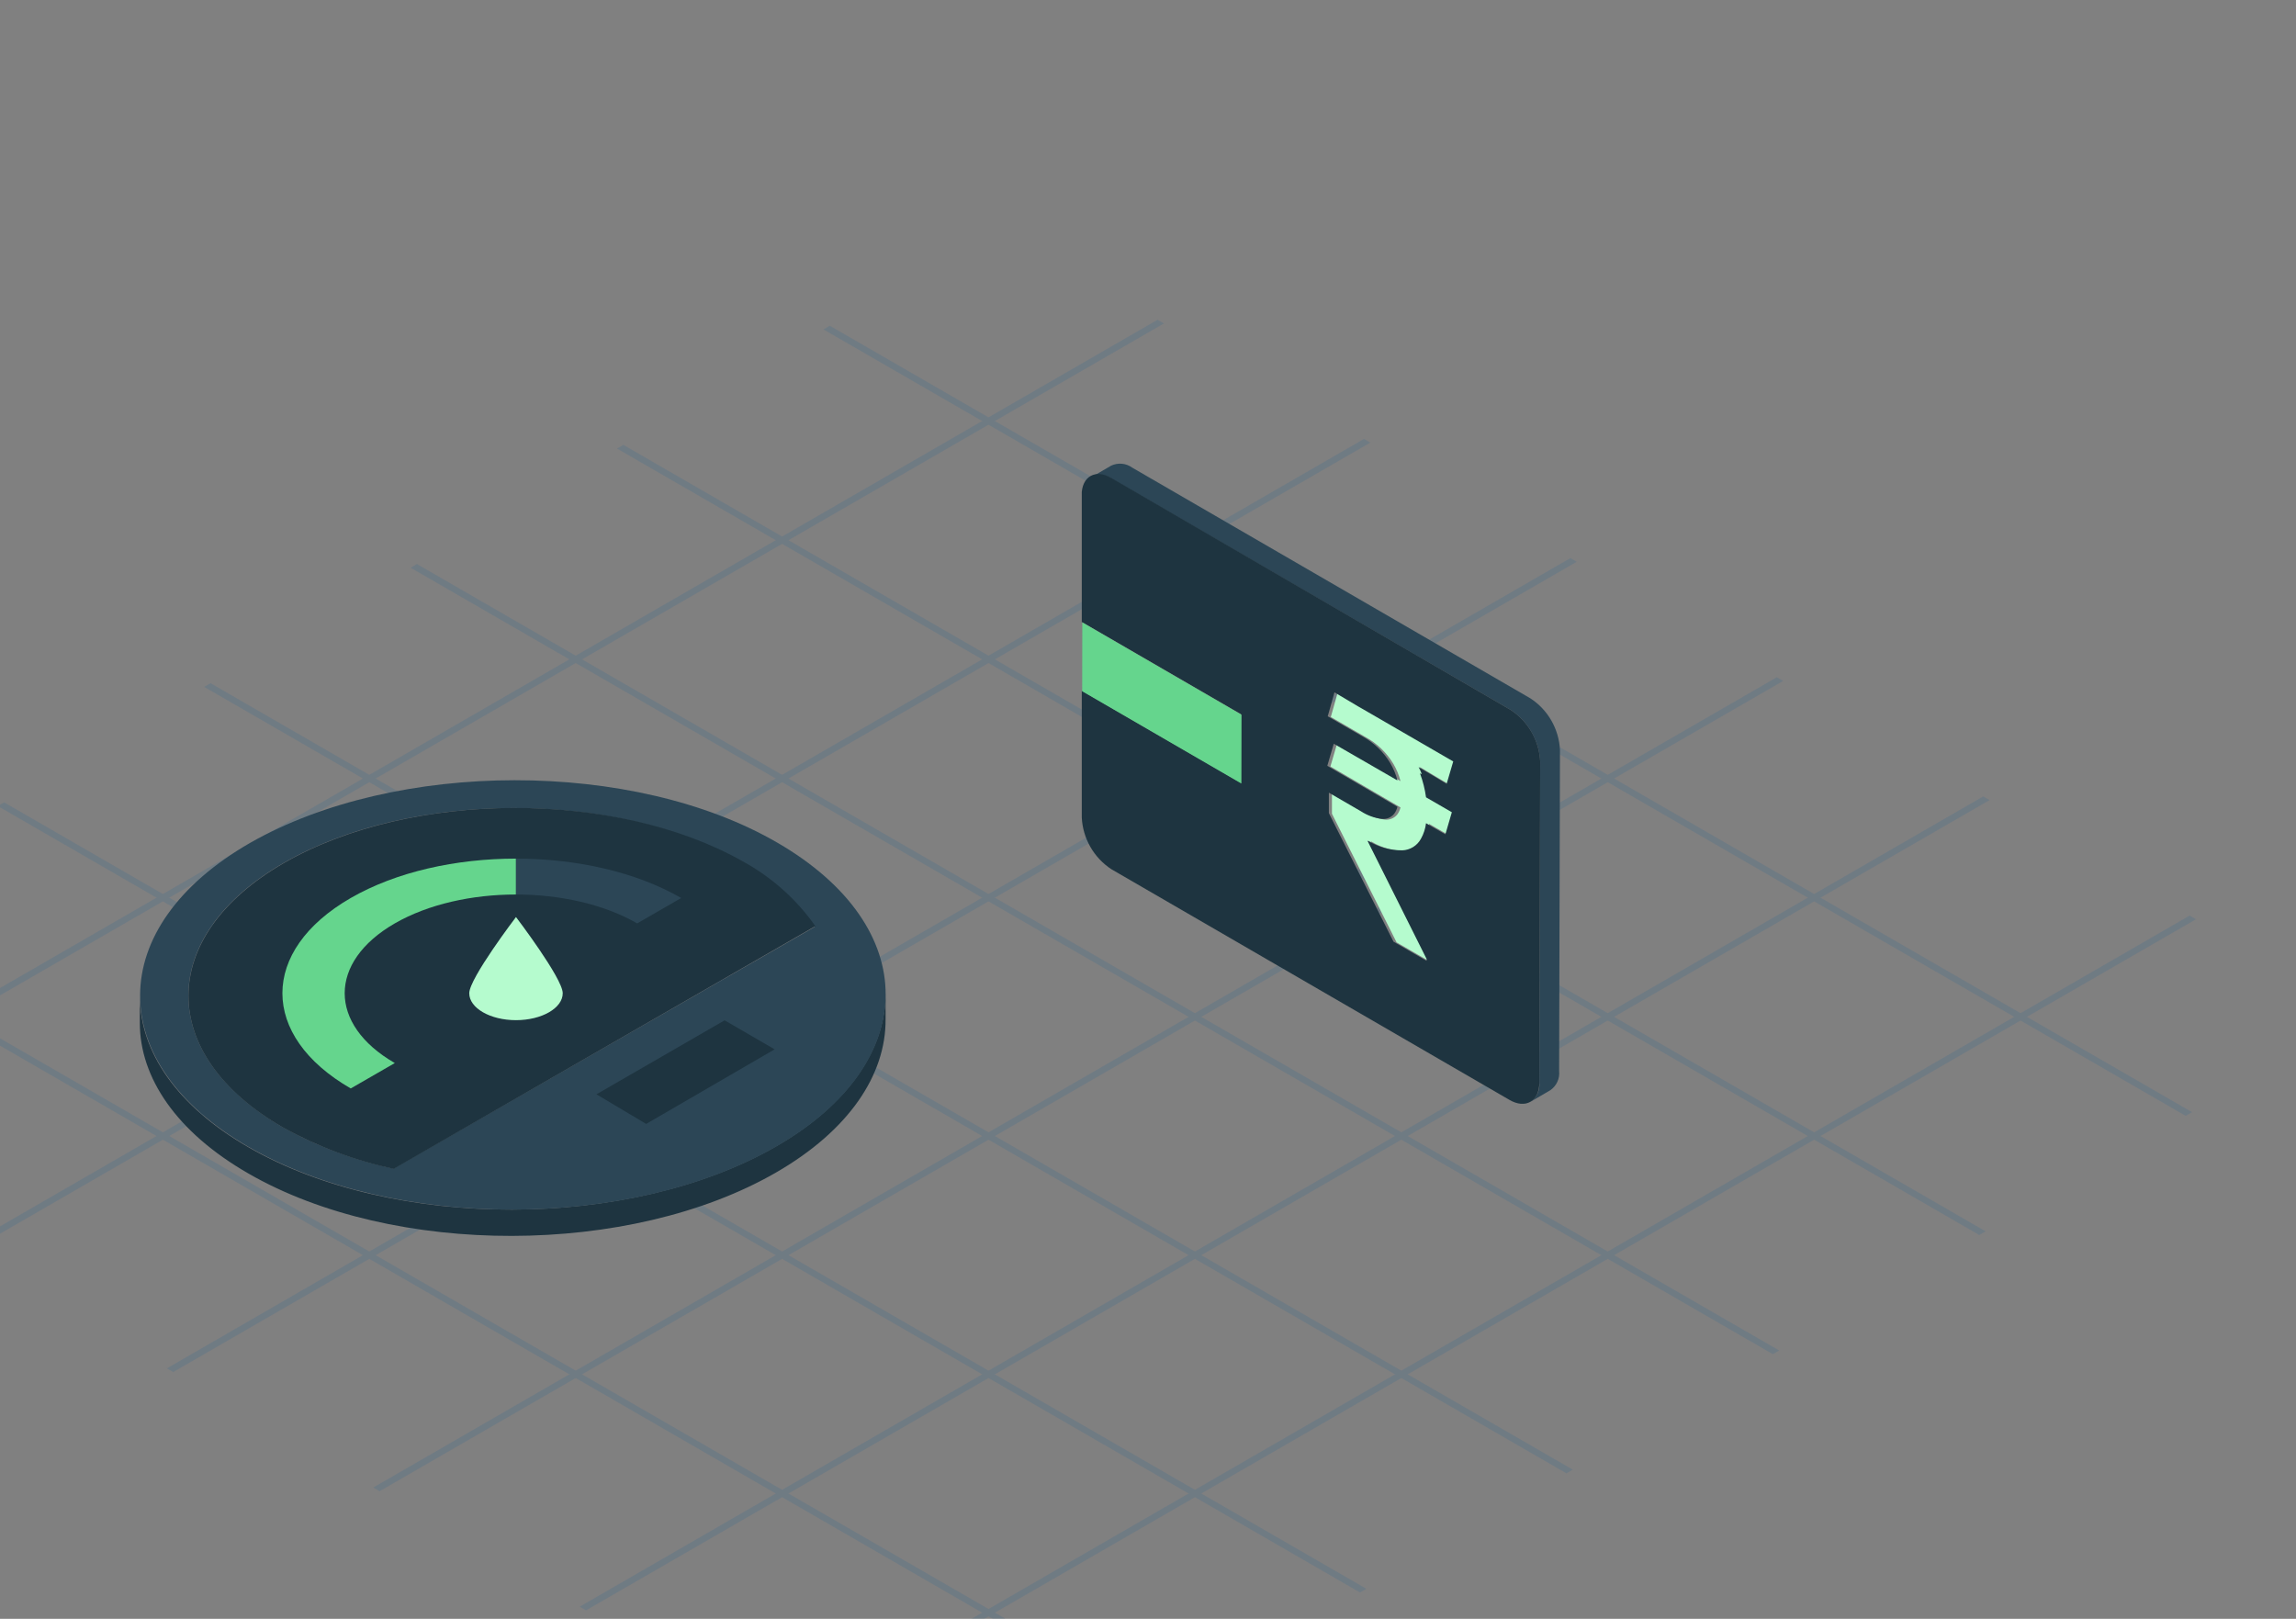<svg width="312" height="220" viewBox="0 0 312 220" fill="none" xmlns="http://www.w3.org/2000/svg">
<rect x="0" y="0" width="312" height="220" fill="#808080" stroke="none"/>
<g clip-path="url(#clip0_263_23495)">
<g opacity="0.32">
<line y1="-0.5" x2="220.239" y2="-0.5" transform="matrix(0.866 -0.5 0.866 0.5 -32.561 154.075)" stroke="#4D708B"/>
<line y1="-0.5" x2="213.761" y2="-0.5" transform="matrix(0.866 0.5 -0.866 0.5 111.891 44.765)" stroke="#4D708B"/>
<line y1="-0.5" x2="220.239" y2="-0.5" transform="matrix(0.866 -0.5 0.866 0.5 -4.512 170.269)" stroke="#4D708B"/>
<line y1="-0.5" x2="213.761" y2="-0.5" transform="matrix(0.866 0.5 -0.866 0.5 83.842 60.959)" stroke="#4D708B"/>
<line y1="-0.5" x2="220.239" y2="-0.5" transform="matrix(0.866 -0.5 0.866 0.5 23.537 186.463)" stroke="#4D708B"/>
<line y1="-0.5" x2="213.761" y2="-0.5" transform="matrix(0.866 0.5 -0.866 0.5 55.793 77.153)" stroke="#4D708B"/>
<line y1="-0.5" x2="220.239" y2="-0.5" transform="matrix(0.866 -0.5 0.866 0.5 51.586 202.657)" stroke="#4D708B"/>
<line y1="-0.5" x2="213.761" y2="-0.5" transform="matrix(0.866 0.5 -0.866 0.5 27.744 93.347)" stroke="#4D708B"/>
<line y1="-0.5" x2="220.239" y2="-0.5" transform="matrix(0.866 -0.5 0.866 0.5 79.635 218.851)" stroke="#4D708B"/>
<line y1="-0.5" x2="213.761" y2="-0.5" transform="matrix(0.866 0.5 -0.866 0.5 -0.305 109.541)" stroke="#4D708B"/>
<line y1="-0.5" x2="220.239" y2="-0.5" transform="matrix(0.866 -0.5 0.866 0.5 107.684 235.045)" stroke="#4D708B"/>
<line y1="-0.5" x2="213.761" y2="-0.5" transform="matrix(0.866 0.5 -0.866 0.5 -28.354 125.735)" stroke="#4D708B"/>
</g>
<g clip-path="url(#clip1_263_23495)">
<path d="M19 135.438V139.011C19 146.441 23.959 153.85 33.767 159.484C53.471 170.838 85.628 170.772 105.442 159.352C115.405 153.609 120.386 146.047 120.342 138.529V134.956C120.342 142.474 115.427 150.036 105.464 155.779C85.628 167.199 53.493 167.265 33.767 155.911C23.959 150.277 19.044 142.869 19 135.438Z" fill="#1E3440"/>
<path d="M33.987 114.549C14.151 125.947 14.041 144.469 33.745 155.845C53.449 167.221 85.606 167.243 105.442 155.845C125.279 144.447 125.279 125.947 105.685 114.549C86.091 103.151 53.824 103.238 33.987 114.549ZM110.776 125.925L53.471 158.804C48.189 157.692 43.107 155.793 38.396 153.171C21.248 143.263 21.358 127.152 38.594 117.245C55.83 107.337 83.799 107.337 100.946 117.245C104.835 119.391 108.182 122.389 110.732 126.013" fill="#2C4656"/>
<path d="M38.572 117.289C21.336 127.24 21.292 143.351 38.44 153.215C43.147 155.828 48.221 157.727 53.493 158.848L110.798 125.859C108.245 122.23 104.89 119.231 100.99 117.091C83.777 107.315 55.807 107.359 38.572 117.289Z" fill="#1E3440"/>
<path d="M70.117 138.641C73.619 138.641 76.469 136.999 76.469 134.981C76.469 132.963 70.117 124.626 70.117 124.626C70.117 124.626 63.766 132.963 63.766 134.981C63.766 136.999 66.615 138.641 70.117 138.641Z" fill="#B5FBCE"/>
<path d="M47.662 122.038C53.853 118.47 61.985 116.686 70.117 116.686L70.117 121.564C64.153 121.564 58.19 122.873 53.65 125.489C44.57 130.722 44.57 139.236 53.65 144.469L47.662 147.92C35.28 140.784 35.28 129.174 47.662 122.038Z" fill="#65D58D"/>
<path d="M92.573 122.038L86.585 125.489C82.044 122.872 76.081 121.564 70.117 121.564L70.117 116.686C78.249 116.686 86.382 118.47 92.573 122.038Z" fill="#2C4656"/>
<path d="M81.049 148.717L98.466 138.662L105.264 142.604L87.807 152.74L81.049 148.717Z" fill="#1E3440"/>
</g>
<g clip-path="url(#clip2_263_23495)">
<path d="M207.941 94.894L153.86 63.554C153.449 63.254 152.965 63.07 152.458 63.023C151.952 62.976 151.442 63.067 150.983 63.287L148.296 64.855C148.755 64.635 149.265 64.544 149.771 64.591C150.278 64.638 150.762 64.822 151.173 65.122L205.254 96.462C206.435 97.225 207.417 98.26 208.119 99.48C208.822 100.701 209.225 102.071 209.294 103.479L209.18 147.113C209.234 147.617 209.151 148.128 208.94 148.589C208.728 149.05 208.396 149.445 207.979 149.732L210.666 148.164C211.083 147.877 211.415 147.482 211.627 147.021C211.838 146.56 211.921 146.05 211.867 145.545L211.981 101.911C211.911 100.503 211.509 99.133 210.806 97.912C210.104 96.692 209.122 95.657 207.941 94.894Z" fill="#2C4656"/>
<path d="M197.651 103.479L196.755 106.519L192.944 104.244C193.109 104.553 193.256 104.872 193.382 105.2C193.773 106.25 194.048 107.34 194.202 108.45L197.708 110.477L196.831 113.479L194.202 111.969C194.111 112.708 193.878 113.422 193.516 114.072C193.266 114.538 192.898 114.929 192.45 115.208C192.002 115.486 191.489 115.642 190.962 115.659C189.343 115.662 187.755 115.219 186.37 114.378H186.255L194.278 130.42L194.278 130.669L189.781 128.068L180.996 110.592L180.996 107.819L185.379 110.362C186.212 110.905 187.156 111.252 188.142 111.376C188.465 111.42 188.795 111.38 189.099 111.259C189.402 111.139 189.67 110.942 189.876 110.687C190.085 110.402 190.235 110.077 190.314 109.731L180.786 104.167L181.663 101.165L190.314 106.156C190.103 105.33 189.776 104.538 189.342 103.804C188.419 102.268 187.103 101.007 185.531 100.152L180.843 97.437L181.758 94.186L184.979 96.098L185.55 96.423L197.651 103.479Z" fill="#B5FBCE"/>
<path d="M205.254 96.462C206.435 97.225 207.417 98.26 208.119 99.48C208.822 100.701 209.225 102.071 209.294 103.479L209.18 147.113C209.18 149.694 207.274 150.746 205.102 149.465L151.021 118.125C149.845 117.354 148.867 116.315 148.168 115.092C147.469 113.869 147.069 112.497 147 111.089L147 93.88L168.629 106.404L168.629 97.054L146.981 84.511L146.981 67.302C146.981 64.721 148.887 63.688 151.04 64.969L205.254 96.462ZM193.211 105.2C193.084 104.872 192.938 104.553 192.773 104.244L196.584 106.519L197.479 103.479L185.131 96.328L184.559 96.003L181.339 94.091L180.424 97.341L185.112 100.056C186.684 100.912 187.999 102.172 188.923 103.708C189.357 104.442 189.684 105.234 189.895 106.06L181.244 101.07L180.367 104.072L189.895 109.636C189.815 109.981 189.666 110.306 189.457 110.592C189.251 110.846 188.983 111.043 188.679 111.163C188.376 111.284 188.046 111.324 187.723 111.28C186.737 111.156 185.792 110.81 184.96 110.267L180.577 107.724L180.577 110.496L189.362 127.973L193.859 130.573L193.859 130.325L185.836 114.282H185.95C187.336 115.123 188.924 115.566 190.543 115.563C191.07 115.546 191.583 115.391 192.031 115.112C192.479 114.834 192.847 114.442 193.096 113.976C193.459 113.327 193.692 112.612 193.782 111.873L196.412 113.384L197.289 110.382L193.782 108.355C193.629 107.244 193.354 106.154 192.963 105.104" fill="#1E3440"/>
<path d="M168.705 97.131L168.686 106.481L147.057 93.938L147.076 84.588L168.705 97.131Z" fill="#65D58D"/>
</g>
</g>
<defs>
<clipPath id="clip0_263_23495">
<rect width="312" height="220" fill="white"/>
</clipPath>
<clipPath id="clip1_263_23495">
<rect width="101.364" height="61.944" fill="white" transform="matrix(-1 0 0 1 120.364 106)"/>
</clipPath>
<clipPath id="clip2_263_23495">
<rect width="65" height="87" fill="white" transform="translate(147 63)"/>
</clipPath>
</defs>
</svg>
